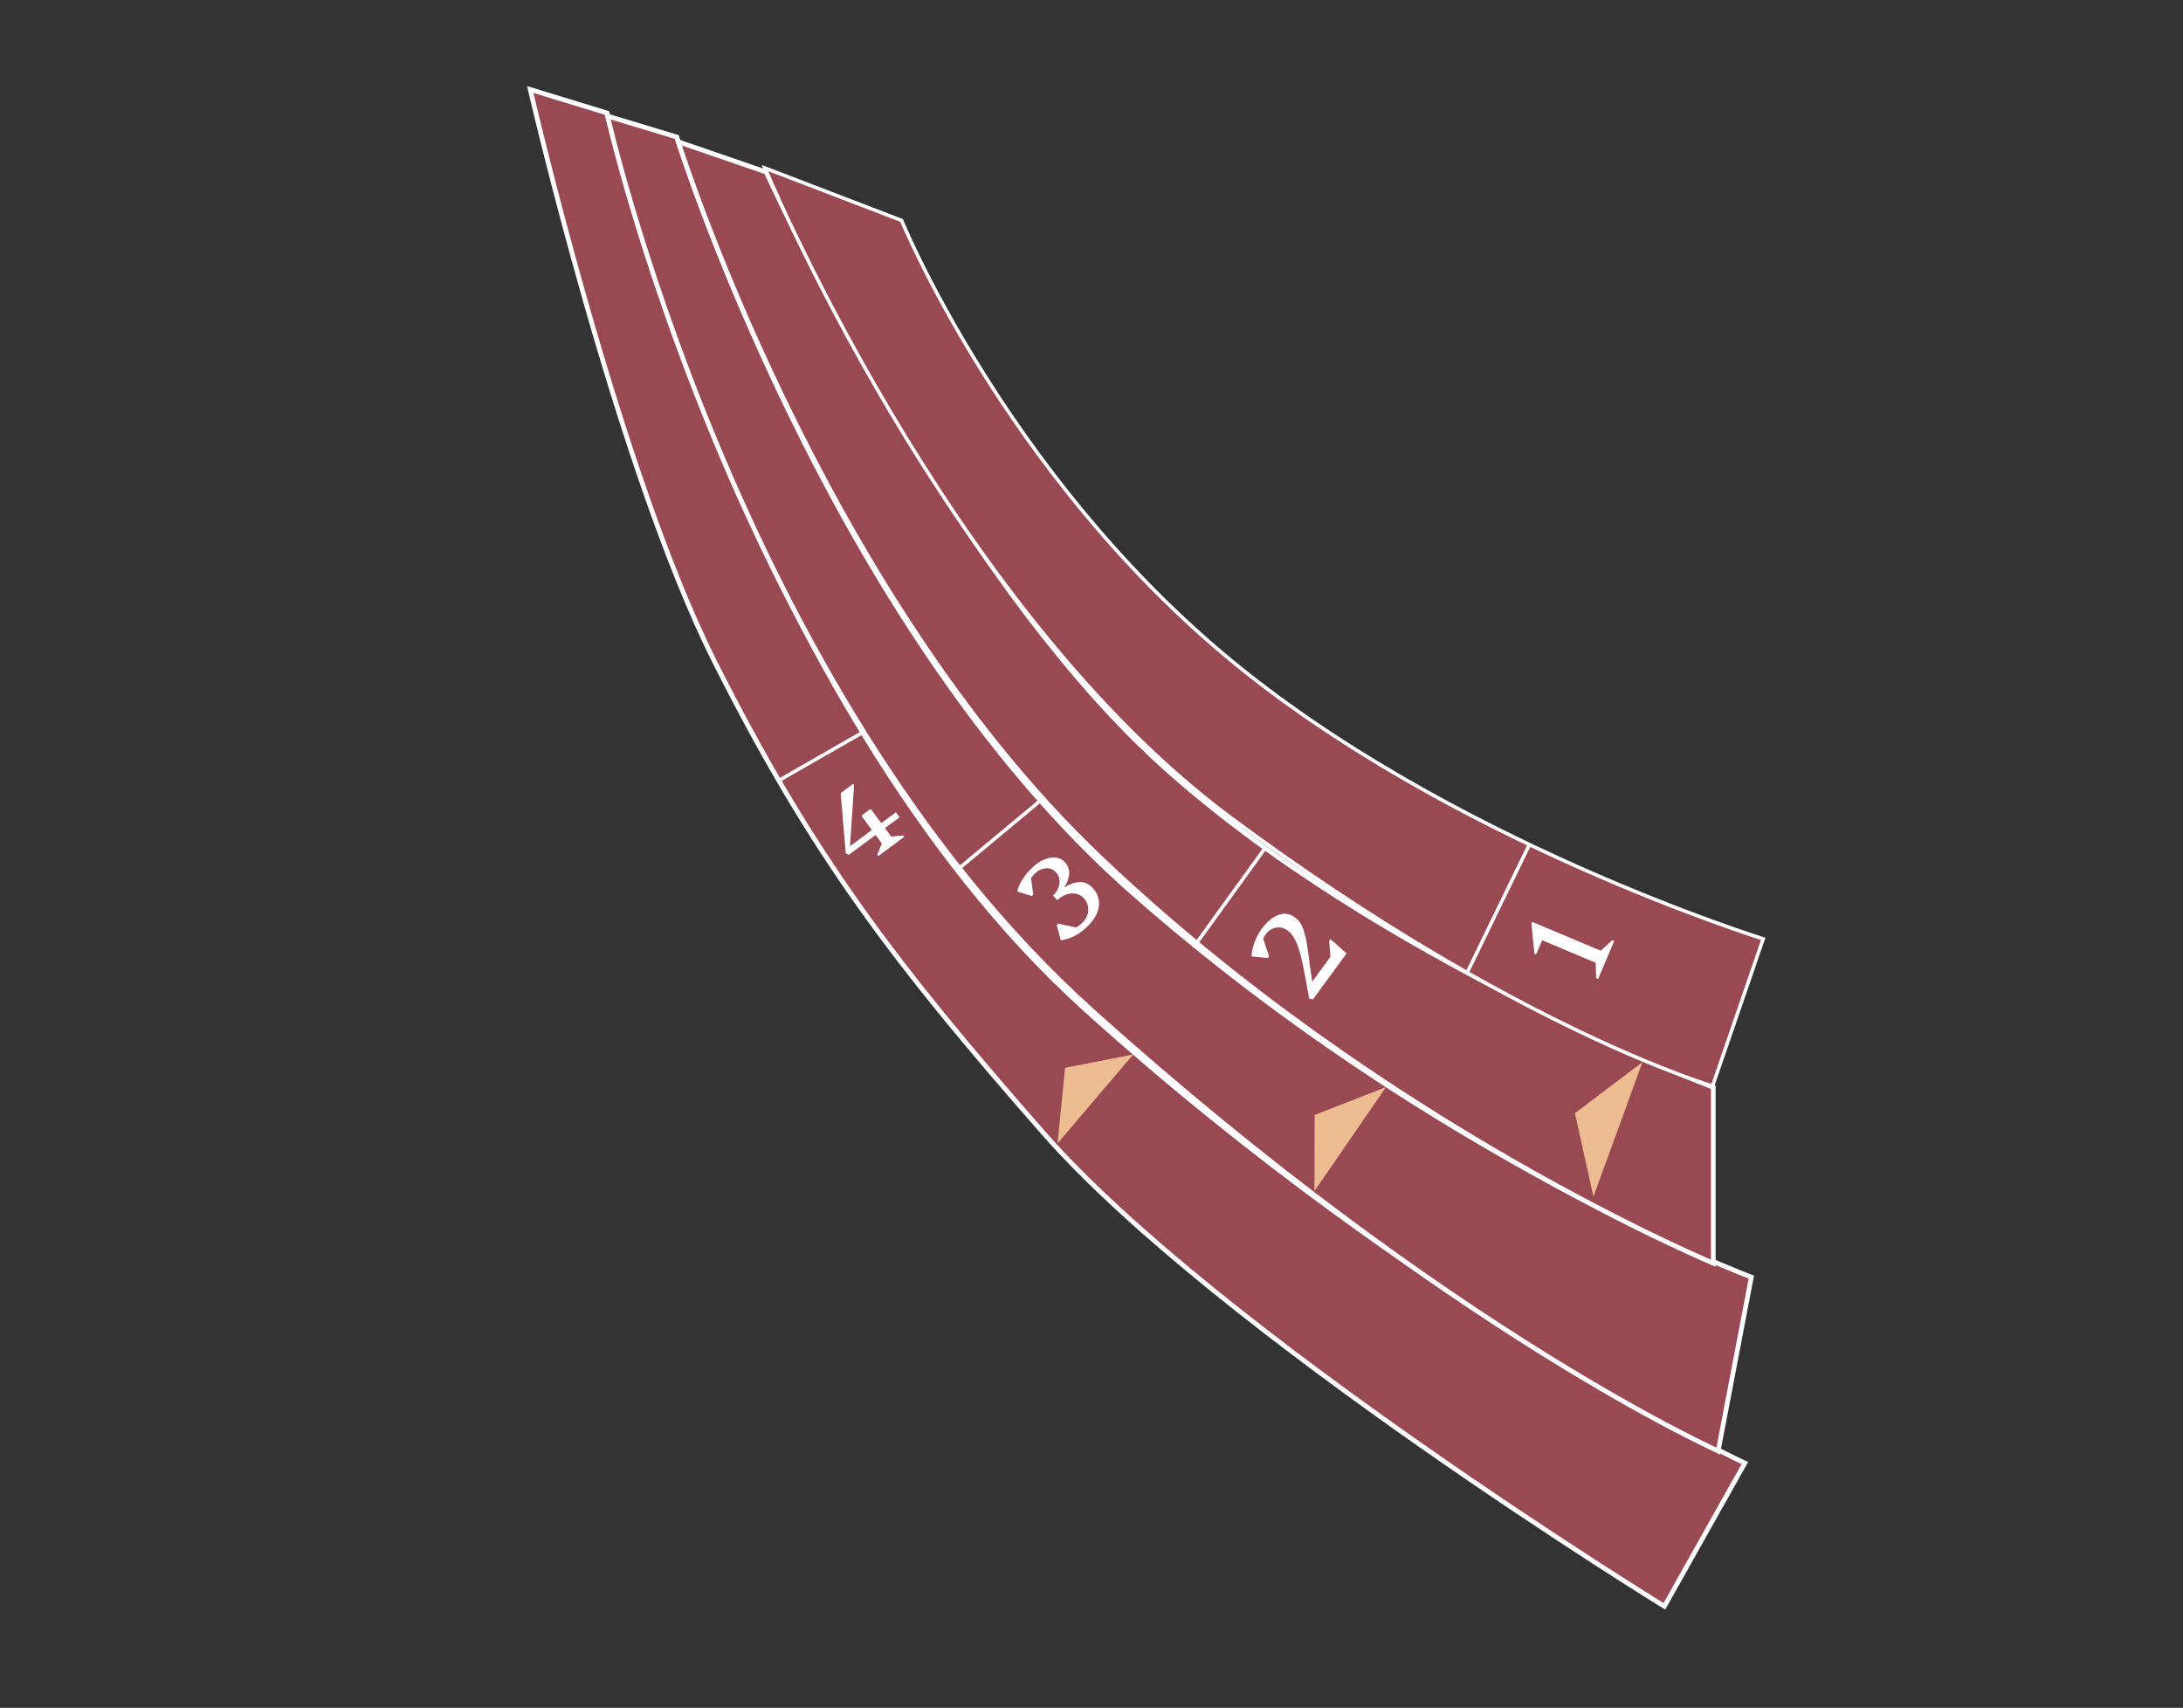 <svg width="1856" height="1452" viewBox="0 0 1856 1452" fill="none" xmlns="http://www.w3.org/2000/svg">
<rect x="0" y="0" width="1856" height="1452" fill="#333333" stroke="none"/>
<path d="M450.808 76.092C450.832 76.193 450.856 76.296 450.881 76.401C451.447 78.821 452.288 82.393 453.389 86.998C455.59 96.208 458.828 109.553 462.973 126.083C471.265 159.145 483.187 204.948 497.71 255.914C526.768 357.891 566.194 480.38 607.735 562.865C690.899 727.999 761.135 819.467 886.766 962.833C961.092 1047.65 1093.54 1148.62 1207.54 1228.45C1264.52 1268.35 1316.84 1302.94 1354.92 1327.55C1373.96 1339.86 1389.44 1349.67 1400.16 1356.4C1405.51 1359.77 1409.68 1362.37 1412.51 1364.12C1413.54 1364.76 1414.39 1365.29 1415.05 1365.7L1483.48 1243.89C1483.12 1243.73 1482.72 1243.54 1482.27 1243.32C1480.18 1242.33 1477.08 1240.84 1473.04 1238.86C1464.96 1234.89 1453.1 1228.93 1437.98 1220.96C1407.72 1205.03 1364.38 1181.09 1312.04 1149.01C1207.35 1084.84 1066.6 988.115 922.37 857.866C777.922 727.421 676.336 536.635 610.879 378.615C578.14 299.581 554.417 228.69 538.878 177.555C531.109 151.987 525.385 131.356 521.602 117.113C519.71 109.991 518.304 104.466 517.371 100.72C516.904 98.847 516.555 97.418 516.323 96.457C516.294 96.336 516.266 96.223 516.241 96.118L450.808 76.092Z" fill="#994952" stroke="white" stroke-width="4"/>
<path d="M899.129 972.153L963.49 896.459L905.539 907.858L899.129 972.153Z" fill="#EDBC92"/>
<path d="M721.724 726.746L719.087 725.451L714.711 674.283L725.275 666.469L726.131 667.626L722.49 722.485L723.788 724.996L721.724 726.746ZM721.724 726.746L720.665 720.925L761.692 690.579L764.849 694.849L721.724 726.746ZM746.792 727.795L745.882 726.565L749.743 717.105L732.884 694.312L732.947 693.034L740.255 687.629L757.702 711.217L767.879 710.295L768.788 711.525L746.792 727.795Z" fill="white"/>
<path d="M732.295 623.38L663.283 662.913" stroke="white" stroke-width="3"/>
<path d="M516.52 98.678C516.671 99.324 516.845 100.061 517.042 100.888C517.912 104.543 519.23 109.944 521.015 116.918C524.586 130.865 530.028 151.103 537.51 176.247C552.475 226.537 575.597 296.442 608.222 374.892C673.488 531.83 776.713 722.781 928.595 859.346C1080.7 996.114 1214.36 1089.96 1309.98 1149.61C1357.79 1179.43 1396.08 1200.71 1422.42 1214.52C1435.58 1221.43 1445.76 1226.47 1452.64 1229.78C1456.08 1231.44 1458.7 1232.66 1460.45 1233.47C1460.57 1233.52 1460.68 1233.57 1460.79 1233.63L1489 1085.77C1488.57 1085.61 1488.06 1085.41 1487.46 1085.18C1485.42 1084.39 1482.39 1083.21 1478.44 1081.61C1470.55 1078.43 1459 1073.63 1444.33 1067.16C1414.99 1054.22 1373.19 1034.59 1323.31 1007.85C1223.55 954.358 1091.46 872.378 962.138 758.41C832.67 644.313 735.921 483.527 671.561 351.383C639.371 285.292 615.264 226.324 599.202 183.876C591.171 162.651 585.151 145.554 581.138 133.76C579.131 127.863 577.626 123.291 576.622 120.192C576.12 118.642 575.743 117.46 575.492 116.665C575.471 116.599 575.451 116.536 575.432 116.475L516.52 98.678Z" fill="#994952" stroke="white" stroke-width="4"/>
<path d="M924.139 788.077C920.703 791.356 917.217 793.895 913.681 795.694C910.144 797.492 906.218 798.744 901.901 799.449L898.442 786.467L899.679 785.287L918.267 789.216L911.082 794.759L903.677 789.614C906.613 790.489 909.389 790.554 912.004 789.808C914.622 788.974 917.305 787.245 920.054 784.621C922.162 782.61 923.648 780.36 924.513 777.872C925.334 775.338 925.482 772.833 924.957 770.357C924.435 767.791 923.234 765.523 921.354 763.553C919.43 761.537 917.197 760.298 914.654 759.835C912.068 759.327 909.42 759.533 906.711 760.455C903.958 761.332 901.344 762.95 898.87 765.311L895.656 761.944C902.483 755.429 908.733 751.566 914.406 750.355C920.035 749.098 924.817 750.531 928.752 754.655C931.725 757.771 933.526 761.217 934.154 764.995C934.828 768.729 934.312 772.592 932.606 776.583C930.902 780.485 928.08 784.317 924.139 788.077ZM902.591 758.478L900.755 756.553L903.916 753.536L905.753 755.461L902.591 758.478ZM897.099 763.456L895.263 761.531C897.416 759.476 898.924 757.249 899.787 754.851C900.695 752.408 900.997 750.019 900.694 747.682C900.346 745.3 899.342 743.238 897.68 741.497C895.363 739.069 892.567 737.973 889.291 738.21C885.972 738.401 882.892 739.852 880.051 742.563C877.989 744.53 876.393 746.665 875.264 748.968C874.138 751.182 873.429 753.696 873.139 756.512L869.07 749.495L876.021 742.468L878.486 760.601L877.249 761.782L864.774 757.928C865.616 754.499 867.129 751.085 869.314 747.687C871.501 744.199 874.198 740.925 877.406 737.864C880.796 734.629 884.234 732.268 887.718 730.782C891.202 729.295 894.463 728.722 897.501 729.062C900.539 729.402 903.13 730.694 905.272 732.94C908.814 736.651 909.849 741.222 908.378 746.653C906.953 752.039 903.193 757.641 897.099 763.456Z" fill="white"/>
<path d="M1117.56 1012.65L1178.37 924.254L1117.7 947.933L1117.56 1012.65Z" fill="#EDBC92"/>
<path d="M885.607 679.799L813.779 739.607" stroke="white" stroke-width="3"/>
<path d="M576.638 120.55C576.695 120.727 576.755 120.91 576.817 121.1C577.744 123.951 579.136 128.167 580.994 133.617C584.711 144.516 590.29 160.349 597.74 180.068C612.64 219.509 635.016 274.492 664.916 336.647C724.731 460.988 814.594 613.894 934.852 728.525C1055.21 843.251 1186.36 929.915 1287.43 987.903C1337.97 1016.89 1380.97 1038.71 1411.34 1053.28C1426.53 1060.56 1438.55 1066.03 1446.77 1069.68C1450.88 1071.5 1454.05 1072.87 1456.18 1073.78C1456.34 1073.85 1456.49 1073.92 1456.64 1073.98L1456.64 924.427C1456.12 924.227 1455.45 923.967 1454.63 923.648C1452.46 922.805 1449.26 921.549 1445.12 919.891C1436.85 916.574 1424.83 911.652 1409.84 905.223C1379.86 892.365 1337.98 873.479 1290.37 849.36C1195.18 801.136 1076.99 731.939 985.255 648.124C893.484 564.275 809.948 438.564 749.396 333.939C719.106 281.605 694.544 234.503 677.553 200.484C669.057 183.474 662.454 169.734 657.973 160.243C655.733 155.498 654.023 151.815 652.873 149.317C652.298 148.068 651.863 147.116 651.571 146.475C651.542 146.411 651.515 146.35 651.488 146.292L576.638 120.55Z" fill="#994952" stroke="white" stroke-width="4"/>
<path d="M1116.4 849.544L1113.11 849.126L1109.79 830.966C1108.31 822.704 1106.85 815.942 1105.41 810.679C1103.92 805.378 1102.34 801.211 1100.67 798.178C1098.95 795.106 1096.96 792.744 1094.7 791.093C1091.58 788.812 1088.28 788.013 1084.81 788.697C1081.33 789.287 1078.36 791.251 1075.93 794.589C1074.27 796.85 1073.29 799.389 1072.96 802.207C1072.62 804.931 1072.98 807.547 1074.04 810.054L1067.43 802.996L1073.04 795.325L1079.02 813.071L1077.96 814.525L1064.08 813.179C1064.13 810.738 1064.52 808.173 1065.24 805.484C1065.95 802.701 1066.9 800.049 1068.08 797.528C1069.25 794.913 1070.62 792.529 1072.19 790.375C1077.03 783.754 1081.94 779.579 1086.92 777.849C1091.88 776.027 1096.6 776.748 1101.06 780.012C1102.73 781.231 1104.22 782.812 1105.52 784.756C1106.78 786.66 1107.85 789.14 1108.76 792.196C1109.7 795.198 1110.54 798.907 1111.28 803.325C1112.01 807.743 1112.71 813.001 1113.38 819.1L1116.24 838.406L1114.12 836.732L1131.17 813.396L1130.06 799.829L1131.12 798.375L1144.89 810.543L1116.4 849.544Z" fill="white"/>
<path d="M1076.36 720L1014.65 805.453" stroke="white" stroke-width="3"/>
<path d="M1354.74 1017.41L1396.42 903.037L1339 946.434L1354.74 1017.41Z" fill="#EDBC92"/>
<path d="M650.373 142.864C650.508 143.182 650.653 143.522 650.808 143.884C652.005 146.679 653.791 150.803 656.152 156.119C660.874 166.749 667.892 182.14 677.071 201.174C695.43 239.242 722.434 291.874 757.007 350.123C826.174 466.654 925.56 605.526 1046.55 695.305C1167.69 785.201 1270.44 842.336 1342.88 876.991C1379.1 894.319 1407.74 906.027 1427.32 913.401C1437.11 917.088 1444.64 919.691 1449.71 921.371C1452.24 922.211 1454.17 922.82 1455.45 923.219C1455.66 923.282 1455.85 923.34 1456.02 923.392L1499.07 798.195C1498.63 798.054 1498.09 797.881 1497.45 797.677C1495.42 797.025 1492.41 796.048 1488.53 794.75C1480.75 792.153 1469.44 788.269 1455.27 783.115C1426.94 772.807 1387.22 757.419 1341.6 737.097C1250.39 696.46 1135.57 636.058 1041.33 557.038C947.076 478.012 878.324 385.463 833.14 312.69C810.545 276.3 793.837 244.844 782.776 222.481C777.245 211.299 773.125 202.39 770.387 196.272C769.018 193.214 767.994 190.853 767.312 189.255C766.971 188.456 766.715 187.848 766.544 187.438C766.541 187.431 766.538 187.425 766.535 187.418L650.373 142.864Z" fill="#994952" stroke="white" stroke-width="3"/>
<path d="M1358.74 832.426L1357.08 831.728L1356.66 818.534L1311.13 799.381L1306.16 811.18L1304.59 811.059L1302.01 785.458L1302.71 783.799L1360.97 808.302L1370.69 799.373L1372.35 800.071L1358.74 832.426Z" fill="white"/>
<path d="M1300 718.669L1247.5 826.669" stroke="white" stroke-width="3"/>
</svg>
